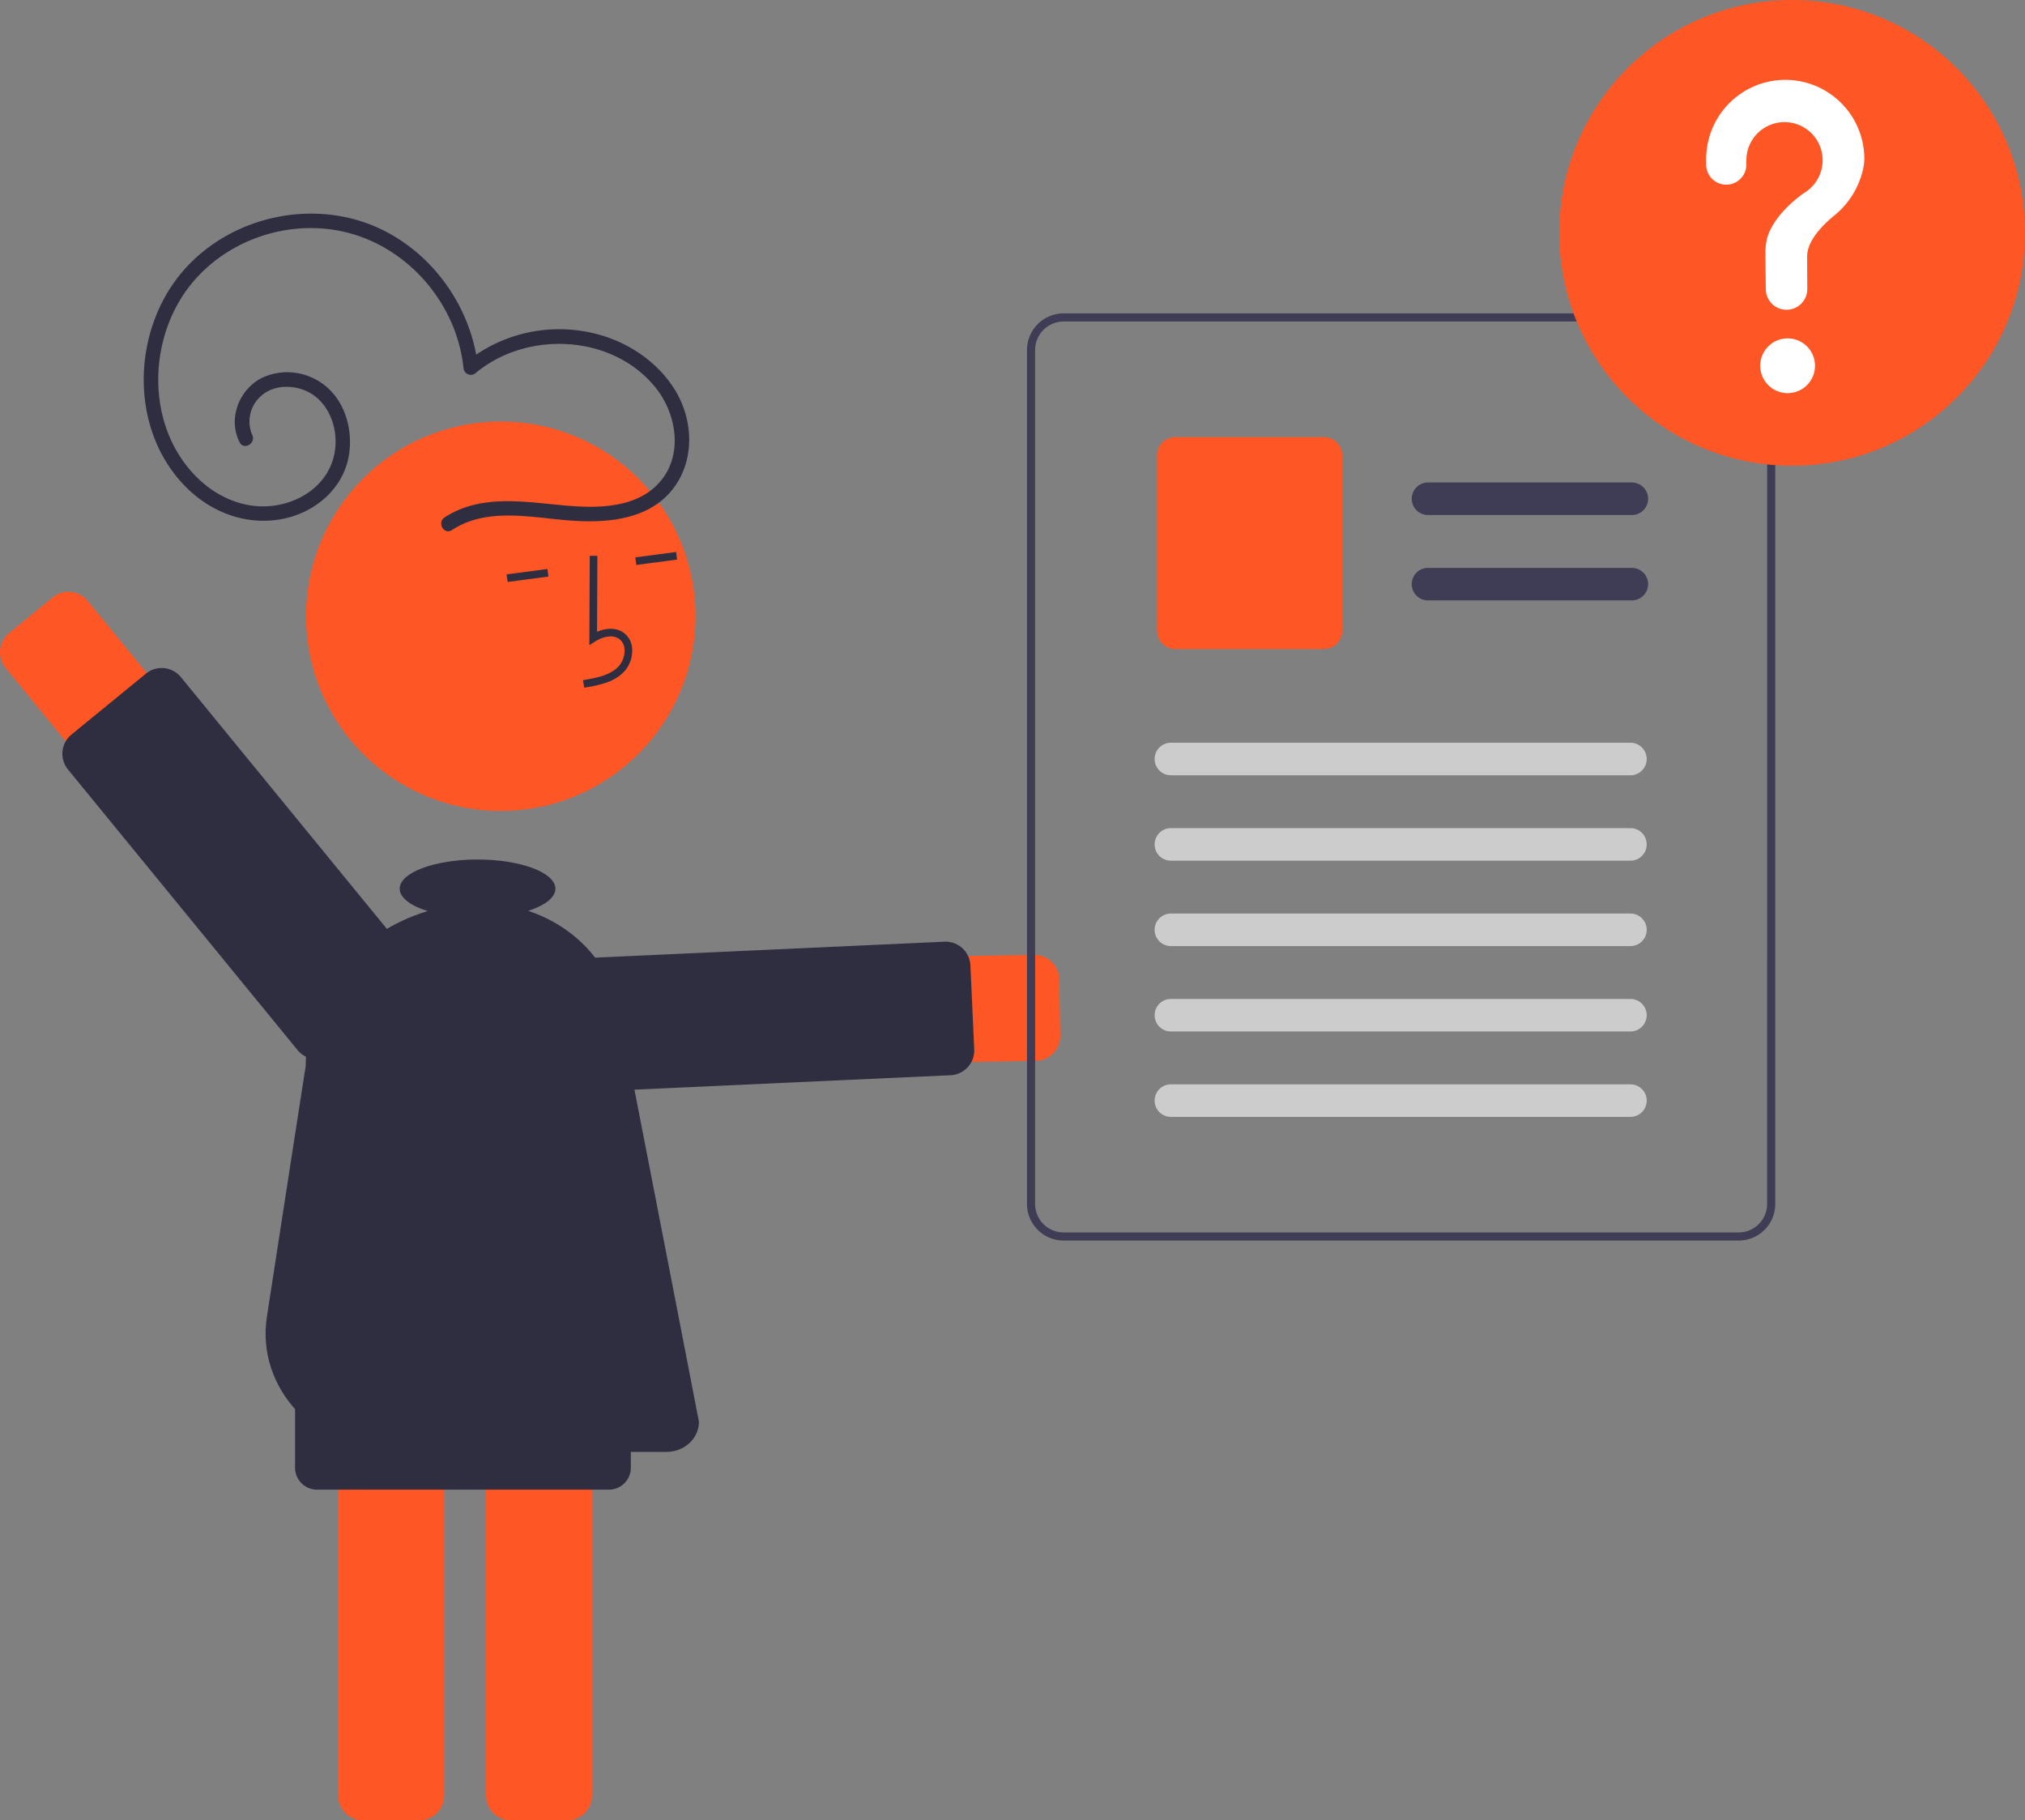 <?xml version="1.0" encoding="UTF-8" standalone="no"?>
<svg
   xmlns:dc="http://purl.org/dc/elements/1.1/"
   xmlns:cc="http://creativecommons.org/ns#"
   xmlns:rdf="http://www.w3.org/1999/02/22-rdf-syntax-ns#"
   xmlns:svg="http://www.w3.org/2000/svg"
   xmlns="http://www.w3.org/2000/svg"
   xmlns:sodipodi="http://sodipodi.sourceforge.net/DTD/sodipodi-0.dtd"
   xmlns:inkscape="http://www.inkscape.org/namespaces/inkscape"
   id="a717a37e-e407-426a-be0b-43d4b21f64ff"
   data-name="Layer 1"
   width="516.171"
   height="464.019"
   viewBox="0 0 516.171 464.019"
   version="1.1"
   sodipodi:docname="undraw_pending_approval_xuu9.svg"
   inkscape:version="1.0.2 (1.0.2+r75+1)">
  <rect x="0" y="0" width="516.171" height="464.019" fill="#808080" stroke="none"/>
  <defs
     id="defs45" />
  <sodipodi:namedview
     pagecolor="#ffffff"
     bordercolor="#666666"
     borderopacity="1"
     objecttolerance="10"
     gridtolerance="10"
     guidetolerance="10"
     inkscape:pageopacity="0"
     inkscape:pageshadow="2"
     inkscape:window-width="2560"
     inkscape:window-height="1016"
     id="namedview43"
     showgrid="false"
     inkscape:zoom="1.8533711"
     inkscape:cx="258.08569"
     inkscape:cy="232.00966"
     inkscape:window-x="1920"
     inkscape:window-y="27"
     inkscape:window-maximized="1"
     inkscape:current-layer="a717a37e-e407-426a-be0b-43d4b21f64ff" />
  <path
     d="M605.943,488.406l-112.518,1.979a13.508,13.508,0,1,1-.475-27.012l112.518-1.978a6.326,6.326,0,0,1,6.436,6.214l.252,14.362a6.326,6.326,0,0,1-5.791,6.414Q606.155,488.402,605.943,488.406Z"
     transform="translate(-341.914 -217.99)"
     fill="#6c63ff"
     id="path2"
     style="fill:#ff5625;fill-opacity:1" />
  <path
     d="M584.213,492.077l-92.311,4.214a6.325,6.325,0,0,1-6.608-6.03l-.977-21.401a6.326,6.326,0,0,1,6.031-6.608l92.311-4.214a6.325,6.325,0,0,1,6.608,6.03l.977,21.401a6.334,6.334,0,0,1-5.792,6.593C584.373,492.068,584.293,492.073,584.213,492.077Z"
     transform="translate(-341.914 -217.99)"
     fill="#2f2e41"
     id="path4" />
  <path
     d="M428.108,675.684V555.967a6.333,6.333,0,0,1,6.326-6.326h14.364a6.333,6.333,0,0,1,6.326,6.326V675.684a6.333,6.333,0,0,1-6.326,6.326H434.433A6.333,6.333,0,0,1,428.108,675.684Z"
     transform="translate(-341.914 -217.99)"
     fill="#6c63ff"
     id="path6"
     style="fill:#ff5625;fill-opacity:1" />
  <path
     d="M465.802,675.684V555.967a6.333,6.333,0,0,1,6.326-6.326H486.492a6.333,6.333,0,0,1,6.326,6.326V675.684a6.333,6.333,0,0,1-6.326,6.326H472.128A6.333,6.333,0,0,1,465.802,675.684Z"
     transform="translate(-341.914 -217.99)"
     fill="#6c63ff"
     id="path8"
     style="fill:#ff5625;fill-opacity:1" />
  <circle
     cx="127.639"
     cy="157.08"
     r="49.633"
     fill="#6c63ff"
     id="circle10"
     style="fill:#ff5625;fill-opacity:1" />
  <path
     d="M496.419,392.017a11.771,11.771,0,0,0,4.299-2.523,7.915,7.915,0,0,0,2.314-6.266,5.325,5.325,0,0,0-2.367-4.098c-1.775-1.139-4.149-1.142-6.566-.077l.091-19.376-1.946-.009-.108,22.779,1.5-.943c1.739-1.092,4.223-1.861,5.977-.735a3.42,3.42,0,0,1,1.481,2.646,5.981,5.981,0,0,1-1.72,4.672c-2.149,2.053-5.285,2.695-8.861,3.269l.308,1.922A32.079,32.079,0,0,0,496.419,392.017Z"
     transform="translate(-341.914 -217.99)"
     fill="#2f2e41"
     id="path12" />
  <rect
     x="503.944"
     y="359.375"
     width="10.483"
     height="1.946"
     transform="translate(-384.711 -148.222) rotate(-7.523)"
     fill="#2f2e41"
     id="rect14" />
  <rect
     x="471.14"
     y="363.706"
     width="10.483"
     height="1.946"
     transform="translate(-385.56 -152.48) rotate(-7.523)"
     fill="#2f2e41"
     id="rect16" />
  <path
     d="M364.254,371.152l71.261,87.097a13.507,13.507,0,1,1-20.908,17.107l-71.262-87.097a6.325,6.325,0,0,1,.89-8.901l11.117-9.096a6.326,6.326,0,0,1,8.902.89Z"
     transform="translate(-341.914 -217.99)"
     fill="#6c63ff"
     id="path18"
     style="fill:#ff5625;fill-opacity:1" />
  <path
     d="M388.02,390.591l58.516,71.519a6.325,6.325,0,0,1-.89,8.901l-18.988,15.536a6.325,6.325,0,0,1-8.902-.89l-58.516-71.519a6.333,6.333,0,0,1,.89-8.901l18.989-15.536a6.326,6.326,0,0,1,8.902.89Z"
     transform="translate(-341.914 -217.99)"
     fill="#2f2e41"
     id="path20" />
  <path
     id="b687333e-18de-4d8a-8832-7c3edcdf36cf"
     data-name="Path 336"
     d="M793.716,303.645a9.427,9.427,0,0,0-8.621-5.768H613.023a9.333,9.333,0,0,0-9.328,9.328V524.893a9.333,9.333,0,0,0,9.328,9.328H785.102a9.34,9.34,0,0,0,9.328-9.328V307.205a9.161,9.161,0,0,0-.707-3.56Zm-1.364,221.248a7.265,7.265,0,0,1-7.256,7.256H613.023a7.258,7.258,0,0,1-7.256-7.255V307.206a7.266,7.266,0,0,1,7.256-7.256H785.102a7.292,7.292,0,0,1,6.735,4.565,8.045,8.045,0,0,1,.273.819,7.195,7.195,0,0,1,.248,1.873Z"
     transform="translate(-341.914 -217.99)"
     fill="#3f3d56" />
  <path
     id="eca15e8c-c9ce-4149-9dd0-d1ea6c849243"
     data-name="Path 337"
     d="M757.807,349.272H705.976a4.147,4.147,0,1,1,0-8.293h51.831a4.147,4.147,0,1,1,0,8.293Z"
     transform="translate(-341.914 -217.99)"
     fill="#3f3d56" />
  <path
     id="b9f37388-2aff-4ffa-881f-18e269279f19"
     data-name="Path 338"
     d="M757.807,371.041H705.976a4.147,4.147,0,1,1,0-8.293h51.831a4.147,4.147,0,1,1,0,8.293Z"
     transform="translate(-341.914 -217.99)"
     fill="#3f3d56" />
  <path
     id="ab29eed0-504d-400c-b1ab-2256c8d671ed"
     data-name="Path 339"
     d="M679.382,383.436H641.505a4.67,4.67,0,0,1-4.665-4.665V334.073a4.67,4.67,0,0,1,4.665-4.665h37.878a4.67,4.67,0,0,1,4.665,4.665V378.771A4.67,4.67,0,0,1,679.382,383.436Z"
     transform="translate(-341.914 -217.99)"
     fill="#6c63ff"
     style="fill:#ff5625;fill-opacity:1" />
  <path
     id="fa5fec34-0c55-4409-8f72-9659063fc84a"
     data-name="Path 340"
     d="M757.447,415.616H640.31a4.147,4.147,0,0,1,0-8.293H757.447a4.147,4.147,0,1,1,0,8.293Z"
     transform="translate(-341.914 -217.99)"
     fill="#ccc" />
  <path
     id="a43251d6-16e2-4557-b881-b3d221f9e0a0"
     data-name="Path 341"
     d="M757.447,437.385H640.31a4.147,4.147,0,0,1,0-8.293H757.447a4.147,4.147,0,1,1,0,8.293Z"
     transform="translate(-341.914 -217.99)"
     fill="#ccc" />
  <path
     id="b1a9b5d8-150e-43cf-a101-e2528d51164c"
     data-name="Path 342"
     d="M757.447,459.153H640.31a4.147,4.147,0,0,1,0-8.293H757.447a4.147,4.147,0,1,1,0,8.293Z"
     transform="translate(-341.914 -217.99)"
     fill="#ccc" />
  <path
     id="fb13d629-1d1d-4a08-ba0c-67ba8ed3b5d8"
     data-name="Path 343"
     d="M757.447,480.922H640.31a4.147,4.147,0,0,1,0-8.293H757.447a4.147,4.147,0,1,1,0,8.293Z"
     transform="translate(-341.914 -217.99)"
     fill="#ccc" />
  <path
     id="f81dc734-d8e2-4a40-b2eb-9530c4619ee2"
     data-name="Path 344"
     d="M757.447,502.691H640.31a4.147,4.147,0,0,1,0-8.293H757.447a4.147,4.147,0,1,1,0,8.293Z"
     transform="translate(-341.914 -217.99)"
     fill="#ccc" />
  <circle
     id="bb95e310-3287-4bad-95b8-3adafab6ad5a"
     data-name="Ellipse 44"
     cx="456.809"
     cy="59.362"
     r="59.362"
     fill="#6c63ff"
     style="fill:#ff5625;fill-opacity:1" />
  <circle
     cx="455.66"
     cy="93.237"
     r="6.985"
     fill="#fff"
     id="circle32" />
  <path
     d="M796.826,238.343a20.213,20.213,0,0,0-20.01,19.864c-.001.101-.002.809-.002,1.736a5.124,5.124,0,0,0,5.124,5.124h0a5.128,5.128,0,0,0,5.126-5.129v-.003c-.001-.63-.001-1.067-.001-1.094a9.718,9.718,0,1,1,14.96,8.181l.002.002s-7.293,4.695-9.516,11.136l.002 0a14.274,14.274,0,0,0-.588,4.065c0,.566.033,5.515.098,9.532a5.282,5.282,0,0,0,5.283,5.196h0a5.284,5.284,0,0,0,5.283-5.284l-0-.032c-.022-3.679-.034-7.963-.034-8.274,0-3.955,3.815-7.895,6.949-10.465a21.077,21.077,0,0,0,7.249-11.54,13.174,13.174,0,0,0,.38-2.86A20.157,20.157,0,0,0,796.972,238.342Q796.899,238.342,796.826,238.343Z"
     transform="translate(-341.914 -217.99)"
     fill="#fff"
     id="path34" />
  <path
     d="M457.111,353.111c8.886-5.842,20.055-3.214,29.931-2.451,8.924.69,19.502.01,25.779-7.281,6.53-7.586,5.985-18.848.578-26.872-5.322-7.897-14.155-12.884-23.501-14.199a37.702,37.702,0,0,0-29.3,8.091l3.176,1.316c-1.851-17.695-14.861-33.691-32.317-38.03-17.661-4.39-37.412,3.102-46.835,18.85-9.289,15.524-8.189,37.187,5.182,50.088,6.421,6.196,15.156,9.352,24.02,7.668,8.175-1.553,15.439-7.513,16.969-15.929,1.418-7.802-1.68-16.663-9.268-20.07a15.13,15.13,0,0,0-13.224.211,12.855,12.855,0,0,0-6.518,10.283,11.363,11.363,0,0,0,1.209,5.936c1.053,2.15,4.264.266,3.213-1.878a8.628,8.628,0,0,1,1.783-9.47c2.758-2.882,7.113-3.36,10.778-2.182,6.707,2.156,9.668,9.85,8.404,16.377-1.416,7.311-7.657,12.009-14.764,13.212-7.728,1.308-15.265-1.955-20.63-7.444-11.235-11.494-12.208-30.008-4.629-43.726,7.689-13.917,24.089-21.39,39.711-19.056,15.448,2.308,28.17,14.459,32.134,29.44a37.702,37.702,0,0,1,1.06,5.721,1.889,1.889,0,0,0,3.176,1.316c13.2-10.963,35.155-9.787,45.978,4.004,5.308,6.763,6.872,17.266.674,24.06-5.902,6.469-15.703,6.476-23.764,5.767-10.312-.906-21.648-3.037-30.885,3.035-1.993,1.31-.131,4.534,1.878,3.213Z"
     transform="translate(-341.914 -217.99)"
     fill="#2f2e41"
     id="path36" />
  <path
     d="M497.133,597.715H422.71a5.588,5.588,0,0,1-5.582-5.582V567.325a5.588,5.588,0,0,1,5.582-5.582h74.423a5.588,5.588,0,0,1,5.582,5.582v24.808A5.588,5.588,0,0,1,497.133,597.715Z"
     transform="translate(-341.914 -217.99)"
     fill="#2f2e41"
     id="path38" />
  <path
     d="M499.676,475.407c-2.33-11.916-11.38-21.353-23.126-25.233,4.242-1.365,6.938-3.386,6.938-5.646,0-4.11-8.885-7.442-19.846-7.442s-19.846,3.332-19.846,7.442c0,2.293,2.77,4.343,7.119,5.708-18.008,5.369-31.078,21.041-31.078,39.496,0,0-5.543,35.535-9.895,63.941-2.784,18.173,12.429,34.416,32.229,34.416h69.633c4.561,0,8.272-3.44,8.272-7.669C520.077,580.418,507.246,514.116,499.676,475.407Z"
     transform="translate(-341.914 -217.99)"
     fill="#2f2e41"
     id="path40" />
</svg>
